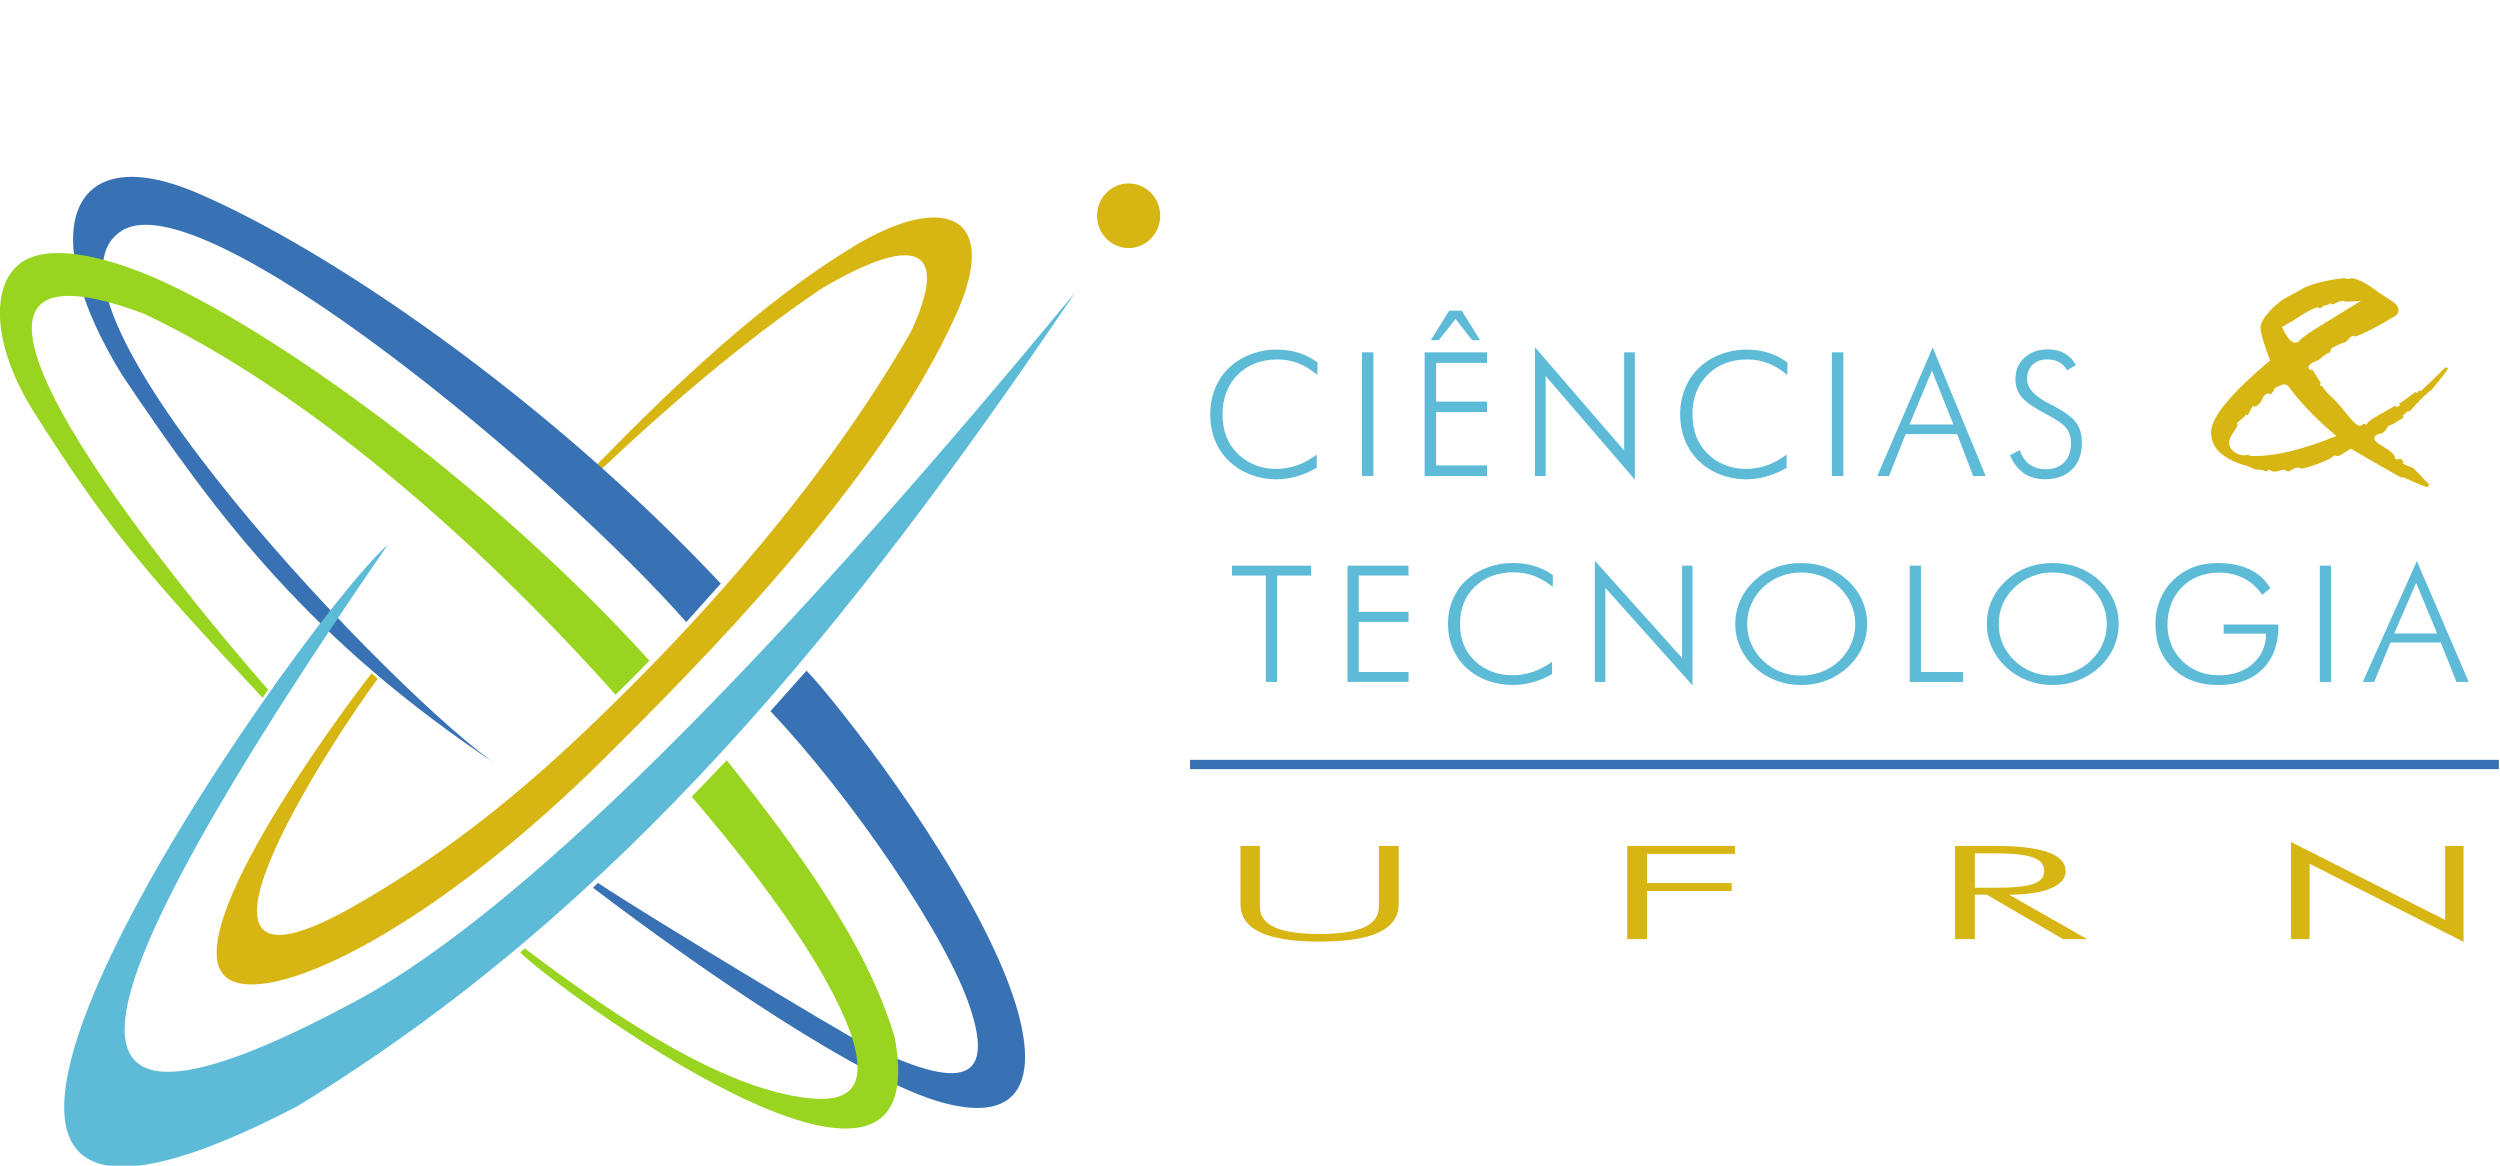 <?xml version="1.0" encoding="UTF-8" standalone="no"?>
<svg
   xmlns:dc="http://purl.org/dc/elements/1.1/"
   xmlns:cc="http://creativecommons.org/ns#"
   xmlns:rdf="http://www.w3.org/1999/02/22-rdf-syntax-ns#"
   xmlns:svg="http://www.w3.org/2000/svg"
   xmlns="http://www.w3.org/2000/svg"
   xmlns:sodipodi="http://sodipodi.sourceforge.net/DTD/sodipodi-0.dtd"
   xmlns:inkscape="http://www.inkscape.org/namespaces/inkscape"
   width="71.251mm"
   height="33.222mm"
   viewBox="0 0 71.251 33.222"
   version="1.1"
   id="svg1370"
   inkscape:version="1.0 (4035a4fb49, 2020-05-01)"
   sodipodi:docname="ECT_horiz.svg">
  <defs
     id="defs1364" />
  <sodipodi:namedview
     id="base"
     pagecolor="#ffffff"
     bordercolor="#666666"
     borderopacity="1.0"
     inkscape:pageopacity="0.0"
     inkscape:pageshadow="2"
     inkscape:zoom="1.4"
     inkscape:cx="59.497328"
     inkscape:cy="126.61619"
     inkscape:document-units="pt"
     inkscape:current-layer="layer1"
     inkscape:document-rotation="0"
     showgrid="false"
     fit-margin-top="5"
     fit-margin-left="0"
     fit-margin-right="0"
     fit-margin-bottom="0"
     lock-margins="false" />
  <g
     inkscape:label="Layer 1"
     inkscape:groupmode="layer"
     id="layer1"
     transform="translate(-71.941,-130.405)">
    <g
       id="g1332"
       transform="matrix(0.38,0,0,-0.38,65.146,228.338)">
      <path
         d="m 46.214,206.815 c -2.966,-3.95 -17.624,-26.018 -1.904,-17.123 6.173,3.493 11.685,7.705 17.472,13.214 9.206,8.738 18.099,18.985 24.389,29.868 2.801,5.937 0.952,7.805 -6.699,3.283 -5.976,-4.038 -11.679,-8.999 -16.447,-13.495 -0.134,0.144 -0.188,0.192 -0.346,0.336 5.761,5.911 12.348,12.164 19.183,16.312 6.835,4.148 11.161,2.429 7.675,-5.198 -5.7,-12.667 -19.76,-26.612 -26.028,-32.873 -12.834,-12.819 -24.537,-18.566 -28.192,-17.006 -5.142,2.195 7.961,19.929 10.432,23.09 0.17,-0.148 0.289,-0.241 0.465,-0.407"
         style="fill:#d7b513;fill-opacity:1;fill-rule:evenodd;stroke:none"
         id="path430" />
      <path
         d="m 55.257,200.293 c -14.001,9.306 -20.947,18.445 -28.222,29.309 -6.509,10.513 -4.207,17.861 5.645,13.639 9.852,-4.222 26.076,-15.261 39.262,-29.29 l -2.59,-2.891 c -9.745,11.078 -36.175,33.097 -42.286,29.383 -8.307,-5.048 21.103,-35.501 28.191,-40.151"
         style="fill:#3972b4;fill-opacity:1;fill-rule:evenodd;stroke:none"
         id="path432" />
      <path
         d="m 75.668,204.381 2.705,3.038 c 2.234,-2.319 11.056,-13.546 14.763,-22.483 2.845,-6.859 2.329,-11.783 -4.546,-9.92 -6.07,1.644 -18.15,9.975 -26.232,16.119 0.081,0.084 0.282,0.281 0.366,0.365 3.93,-2.613 18.317,-11.242 19.46,-11.816 6.557,-3.277 10.431,-3.909 8.576,2.087 -1.669,5.564 -9.263,16.458 -15.092,22.609"
         style="fill:#3972b4;fill-opacity:1;fill-rule:evenodd;stroke:none"
         id="path434" />
      <path
         d="m 20.437,226.796 c -3.098,4.901 -3.309,9.437 -1.054,11.16 1.99,1.52 6.043,0.621 9.7,-0.907 8.875,-3.707 25.487,-15.594 37.508,-28.88 -0.912,-0.915 -1.567,-1.637 -2.543,-2.552 -10.672,11.952 -23.409,22.908 -35.362,28.57 -20.946,7.852 3.037,-21.051 9.305,-28.19 -0.121,-0.146 -0.05,-0.1 -0.412,-0.616 -8.182,8.781 -11.311,12.189 -17.142,21.415"
         style="fill:#99d420;fill-opacity:1;fill-rule:evenodd;stroke:none"
         id="path436" />
      <path
         d="m 69.76,197.959 2.632,2.743 c 5.41,-6.826 10.458,-13.68 12.588,-20.767 3.381,-17.707 -26.125,4.204 -28.09,6.367 l 0.355,0.282 c 8.525,-6.455 14.818,-10.017 20.06,-11.048 3.553,-0.662 6.064,-0.194 4.332,4.816 -1.743,4.646 -5.955,10.675 -11.877,17.608"
         style="fill:#99d420;fill-opacity:1;fill-rule:evenodd;stroke:none"
         id="path438" />
      <path
         d="M 98.533,235.803 C 77.755,210.607 58.015,189.875 44.632,182.673 c -13.383,-7.202 -19.648,-7.561 -16.674,1.611 2.974,9.172 14.763,26.408 19.021,32.594 -6.97,-6.201 -46.584,-62.83 -6.815,-42.135 24.244,14.773 41.424,35.981 58.369,61.06"
         style="fill:#5dbbd7;fill-opacity:1;fill-rule:evenodd;stroke:none"
         id="path440" />
      <path
         d="m 102.531,243.962 c 1.307,0 2.368,-1.086 2.368,-2.424 0,-1.339 -1.06,-2.425 -2.368,-2.425 -1.307,0 -2.368,1.086 -2.368,2.425 0,1.339 1.06,2.424 2.368,2.424"
         style="fill:#d7b513;fill-opacity:1;fill-rule:evenodd;stroke:none"
         id="path442" />
      <path
         d="m 116.687,229.594 c -0.469,0.398 -0.947,0.69 -1.439,0.88 -0.492,0.191 -1.007,0.285 -1.549,0.285 -1.222,0 -2.214,-0.38 -2.979,-1.139 -0.764,-0.761 -1.146,-1.752 -1.146,-2.971 0,-0.614 0.093,-1.165 0.28,-1.654 0.187,-0.491 0.473,-0.925 0.857,-1.306 0.377,-0.372 0.811,-0.653 1.3,-0.848 0.489,-0.194 1.011,-0.292 1.571,-0.292 0.542,0 1.073,0.091 1.589,0.272 0.516,0.182 1.005,0.45 1.465,0.804 v -0.988 c -0.465,-0.279 -0.956,-0.493 -1.474,-0.642 -0.52,-0.149 -1.034,-0.225 -1.541,-0.225 -0.685,0 -1.34,0.121 -1.963,0.361 -0.624,0.24 -1.159,0.58 -1.607,1.014 -0.46,0.448 -0.809,0.966 -1.046,1.557 -0.236,0.592 -0.355,1.241 -0.355,1.946 0,0.692 0.121,1.338 0.365,1.937 0.243,0.601 0.593,1.118 1.049,1.552 0.443,0.426 0.976,0.761 1.604,1.001 0.626,0.24 1.276,0.361 1.952,0.361 0.602,0 1.159,-0.082 1.675,-0.244 0.513,-0.163 0.983,-0.406 1.403,-0.731 z m 3.345,-7.576 v 9.273 h 0.859 v -9.273 z m 4.7,0 v 9.273 h 4.68 v -0.791 h -3.821 v -2.901 h 3.821 v -0.791 h -3.821 v -3.997 h 3.821 v -0.791 z m 0.465,10.186 1.375,2.216 h 0.943 l 1.375,-2.216 h -0.595 l -1.245,1.583 -1.258,-1.583 z m 7.805,-10.186 v 9.667 l 6.694,-7.76 v 7.366 h 0.8 v -9.545 l -6.688,7.773 v -7.5 z m 18.928,7.576 c -0.469,0.398 -0.947,0.69 -1.438,0.88 -0.492,0.191 -1.007,0.285 -1.549,0.285 -1.223,0 -2.215,-0.38 -2.979,-1.139 -0.764,-0.761 -1.146,-1.752 -1.146,-2.971 0,-0.614 0.093,-1.165 0.28,-1.654 0.187,-0.491 0.474,-0.925 0.857,-1.306 0.377,-0.372 0.811,-0.653 1.3,-0.848 0.489,-0.194 1.011,-0.292 1.571,-0.292 0.542,0 1.073,0.091 1.589,0.272 0.515,0.182 1.005,0.45 1.465,0.804 v -0.988 c -0.465,-0.279 -0.956,-0.493 -1.474,-0.642 -0.52,-0.149 -1.033,-0.225 -1.54,-0.225 -0.685,0 -1.34,0.121 -1.963,0.361 -0.624,0.24 -1.159,0.58 -1.606,1.014 -0.46,0.448 -0.809,0.966 -1.047,1.557 -0.235,0.592 -0.355,1.241 -0.355,1.946 0,0.692 0.121,1.338 0.366,1.937 0.242,0.601 0.593,1.118 1.049,1.552 0.443,0.426 0.976,0.761 1.604,1.001 0.626,0.24 1.276,0.361 1.952,0.361 0.602,0 1.159,-0.082 1.674,-0.244 0.514,-0.163 0.983,-0.406 1.404,-0.731 z m 3.345,-7.576 v 9.273 h 0.86 v -9.273 z m 5.824,3.864 h 3.292 l -1.615,4.035 z m -2.415,-3.864 4.151,9.641 3.975,-9.641 h -0.937 l -1.205,3.141 H 160.81 l -1.252,-3.141 z m 9.949,1.559 0.738,0.387 c 0.137,-0.456 0.374,-0.809 0.712,-1.062 0.339,-0.251 0.745,-0.376 1.218,-0.376 0.598,0 1.065,0.173 1.399,0.519 0.337,0.346 0.505,0.826 0.505,1.438 0,0.448 -0.112,0.819 -0.339,1.116 -0.225,0.294 -0.712,0.638 -1.454,1.025 -0.952,0.495 -1.584,0.93 -1.899,1.306 -0.315,0.376 -0.472,0.828 -0.472,1.356 0,0.657 0.227,1.193 0.681,1.608 0.454,0.413 1.042,0.621 1.767,0.621 0.471,0 0.885,-0.097 1.236,-0.294 0.35,-0.197 0.635,-0.493 0.855,-0.884 l -0.665,-0.393 c -0.137,0.266 -0.333,0.469 -0.584,0.607 -0.251,0.141 -0.549,0.21 -0.895,0.21 -0.465,0 -0.835,-0.134 -1.11,-0.402 -0.275,-0.268 -0.412,-0.629 -0.412,-1.085 0,-0.651 0.546,-1.256 1.639,-1.818 0.198,-0.102 0.348,-0.179 0.452,-0.233 0.804,-0.437 1.342,-0.848 1.613,-1.232 0.271,-0.387 0.407,-0.889 0.407,-1.505 0,-0.833 -0.247,-1.492 -0.742,-1.981 -0.496,-0.486 -1.168,-0.731 -2.021,-0.731 -0.621,0 -1.15,0.151 -1.593,0.454 -0.441,0.301 -0.786,0.753 -1.036,1.352"
         style="fill:#5dbbd7;fill-opacity:1;fill-rule:nonzero;stroke:none"
         id="path444" />
      <path
         d="m 195.093,206.572 4.058,9.067 3.885,-9.067 h -0.915 l -1.179,2.955 h -3.773 l -1.223,-2.955 z m 2.36,3.634 h 3.218 l -1.579,3.794 z"
         style="fill:#5dbbd7;fill-opacity:1;fill-rule:nonzero;stroke:none"
         id="path446" />
      <path
         d="m 191.873,206.572 v 8.723 h 0.84 v -8.723 z"
         style="fill:#5dbbd7;fill-opacity:1;fill-rule:nonzero;stroke:none"
         id="path448" />
      <path
         d="m 187.548,213.102 c -0.372,0.547 -0.833,0.962 -1.381,1.244 -0.546,0.283 -1.163,0.423 -1.847,0.423 -1.146,0 -2.076,-0.366 -2.796,-1.096 -0.719,-0.73 -1.079,-1.678 -1.079,-2.841 0,-0.52 0.095,-1.01 0.286,-1.472 0.192,-0.462 0.472,-0.871 0.836,-1.228 0.37,-0.352 0.786,-0.618 1.242,-0.795 0.459,-0.177 0.963,-0.265 1.51,-0.265 1.034,0 1.876,0.289 2.526,0.864 0.648,0.576 0.983,1.328 0.999,2.257 h -3.185 v 0.685 h 4.107 v -0.096 c 0,-1.389 -0.403,-2.477 -1.206,-3.264 -0.803,-0.787 -1.908,-1.179 -3.317,-1.179 -1.402,0 -2.535,0.421 -3.402,1.263 -0.866,0.842 -1.299,1.946 -1.299,3.313 0,0.628 0.11,1.22 0.327,1.779 0.22,0.557 0.534,1.043 0.948,1.456 0.446,0.449 0.95,0.785 1.51,1.007 0.562,0.222 1.189,0.333 1.878,0.333 0.937,0 1.74,-0.161 2.41,-0.48 0.667,-0.319 1.184,-0.789 1.546,-1.409 z"
         style="fill:#5dbbd7;fill-opacity:1;fill-rule:nonzero;stroke:none"
         id="path450" />
      <path
         d="m 176.783,210.916 c 0,-0.617 -0.125,-1.2 -0.372,-1.755 -0.248,-0.554 -0.606,-1.048 -1.073,-1.481 -0.476,-0.437 -1.011,-0.768 -1.611,-0.999 -0.597,-0.227 -1.23,-0.341 -1.893,-0.341 -0.666,0 -1.296,0.114 -1.891,0.341 -0.597,0.23 -1.131,0.562 -1.602,0.999 -0.471,0.441 -0.829,0.938 -1.075,1.488 -0.248,0.55 -0.37,1.131 -0.37,1.748 0,0.624 0.122,1.212 0.37,1.767 0.245,0.553 0.604,1.051 1.075,1.492 0.463,0.431 0.993,0.761 1.585,0.982 0.594,0.223 1.229,0.333 1.908,0.333 0.681,0 1.319,-0.11 1.916,-0.336 0.595,-0.224 1.126,-0.552 1.588,-0.979 0.472,-0.441 0.83,-0.939 1.077,-1.492 0.246,-0.556 0.368,-1.143 0.368,-1.767 z m -4.949,-3.866 c 0.547,0 1.064,0.095 1.553,0.287 0.489,0.189 0.927,0.468 1.32,0.834 0.384,0.368 0.676,0.789 0.881,1.258 0.204,0.472 0.306,0.966 0.306,1.487 0,0.524 -0.101,1.019 -0.304,1.486 -0.203,0.467 -0.496,0.887 -0.883,1.259 -0.384,0.366 -0.82,0.645 -1.311,0.835 -0.489,0.191 -1.01,0.286 -1.562,0.286 -0.549,0 -1.064,-0.095 -1.548,-0.286 -0.485,-0.189 -0.922,-0.469 -1.314,-0.835 -0.388,-0.376 -0.68,-0.797 -0.883,-1.259 -0.202,-0.463 -0.303,-0.957 -0.303,-1.486 0,-0.524 0.102,-1.019 0.303,-1.487 0.203,-0.466 0.495,-0.887 0.883,-1.258 0.388,-0.37 0.82,-0.648 1.3,-0.838 0.48,-0.189 1.002,-0.283 1.561,-0.283"
         style="fill:#5dbbd7;fill-opacity:1;fill-rule:nonzero;stroke:none"
         id="path452" />
      <path
         d="m 161.113,206.572 v 8.723 h 0.84 v -7.978 h 3.166 v -0.745 z"
         style="fill:#5dbbd7;fill-opacity:1;fill-rule:nonzero;stroke:none"
         id="path454" />
      <path
         d="m 157.918,210.916 c 0,-0.617 -0.125,-1.2 -0.373,-1.755 -0.247,-0.554 -0.606,-1.048 -1.072,-1.481 -0.476,-0.437 -1.013,-0.768 -1.612,-0.999 -0.596,-0.227 -1.228,-0.341 -1.892,-0.341 -0.665,0 -1.296,0.114 -1.891,0.341 -0.596,0.23 -1.131,0.562 -1.602,0.999 -0.472,0.441 -0.829,0.938 -1.074,1.488 -0.248,0.55 -0.372,1.131 -0.372,1.748 0,0.624 0.123,1.212 0.372,1.767 0.245,0.553 0.602,1.051 1.074,1.492 0.463,0.431 0.992,0.761 1.585,0.982 0.594,0.223 1.23,0.333 1.908,0.333 0.68,0 1.32,-0.11 1.915,-0.336 0.597,-0.224 1.126,-0.552 1.59,-0.979 0.471,-0.441 0.829,-0.939 1.076,-1.492 0.245,-0.556 0.369,-1.143 0.369,-1.767 z m -4.949,-3.866 c 0.547,0 1.064,0.095 1.552,0.287 0.49,0.189 0.929,0.468 1.321,0.834 0.383,0.368 0.675,0.789 0.88,1.258 0.204,0.472 0.305,0.966 0.305,1.487 0,0.524 -0.101,1.019 -0.303,1.486 -0.203,0.467 -0.495,0.887 -0.883,1.259 -0.384,0.366 -0.821,0.645 -1.311,0.835 -0.49,0.191 -1.01,0.286 -1.562,0.286 -0.549,0 -1.063,-0.095 -1.549,-0.286 -0.483,-0.189 -0.921,-0.469 -1.313,-0.835 -0.387,-0.376 -0.681,-0.797 -0.883,-1.259 -0.202,-0.463 -0.303,-0.957 -0.303,-1.486 0,-0.524 0.1,-1.019 0.303,-1.487 0.202,-0.466 0.497,-0.887 0.883,-1.258 0.388,-0.37 0.821,-0.648 1.3,-0.838 0.481,-0.189 1.002,-0.283 1.562,-0.283"
         style="fill:#5dbbd7;fill-opacity:1;fill-rule:nonzero;stroke:none"
         id="path456" />
      <path
         d="m 137.496,206.572 v 9.093 l 6.543,-7.299 v 6.928 h 0.781 v -8.979 l -6.536,7.311 v -7.055 z"
         style="fill:#5dbbd7;fill-opacity:1;fill-rule:nonzero;stroke:none"
         id="path458" />
      <path
         d="m 134.338,213.698 c -0.459,0.374 -0.926,0.649 -1.406,0.827 -0.48,0.179 -0.984,0.269 -1.514,0.269 -1.195,0 -2.164,-0.357 -2.912,-1.071 -0.748,-0.716 -1.12,-1.647 -1.12,-2.794 0,-0.577 0.09,-1.096 0.274,-1.556 0.183,-0.462 0.463,-0.871 0.837,-1.228 0.368,-0.35 0.793,-0.614 1.271,-0.797 0.478,-0.183 0.989,-0.274 1.536,-0.274 0.529,0 1.048,0.085 1.552,0.256 0.504,0.171 0.982,0.423 1.432,0.757 v -0.929 c -0.455,-0.262 -0.935,-0.464 -1.441,-0.604 -0.508,-0.14 -1.01,-0.211 -1.505,-0.211 -0.67,0 -1.31,0.114 -1.919,0.34 -0.61,0.226 -1.133,0.545 -1.57,0.954 -0.45,0.421 -0.79,0.909 -1.023,1.464 -0.23,0.557 -0.347,1.168 -0.347,1.83 0,0.651 0.118,1.259 0.357,1.822 0.237,0.566 0.58,1.052 1.025,1.46 0.433,0.401 0.954,0.716 1.568,0.942 0.612,0.226 1.247,0.34 1.908,0.34 0.588,0 1.133,-0.077 1.637,-0.23 0.502,-0.153 0.961,-0.382 1.372,-0.687 z"
         style="fill:#5dbbd7;fill-opacity:1;fill-rule:nonzero;stroke:none"
         id="path460" />
      <path
         d="m 118.948,206.572 v 8.723 h 4.574 v -0.744 h -3.735 v -2.729 h 3.735 v -0.744 h -3.735 v -3.76 h 3.735 v -0.745 z"
         style="fill:#5dbbd7;fill-opacity:1;fill-rule:nonzero;stroke:none"
         id="path462" />
      <path
         d="m 112.826,206.572 v 7.978 h -2.543 v 0.744 h 5.933 v -0.744 h -2.55 v -7.978 z"
         style="fill:#5dbbd7;fill-opacity:1;fill-rule:nonzero;stroke:none"
         id="path464" />
      <path
         d="m 193.119,225.018 c -1.476,1.214 -2.694,2.478 -3.652,3.788 -0.019,0.014 -0.125,0.049 -0.317,0.106 -0.287,-0.141 -0.508,-0.24 -0.661,-0.297 -0.019,-0.113 -0.115,-0.269 -0.288,-0.467 l -0.201,0.064 c -0.192,-0.028 -0.335,-0.163 -0.431,-0.403 -0.115,-0.283 -0.297,-0.482 -0.546,-0.595 l -0.173,0.064 c -0.192,-0.312 -0.316,-0.545 -0.374,-0.701 l -0.144,0.043 c -0.134,-0.17 -0.355,-0.375 -0.662,-0.616 l 0.029,-0.17 c -0.019,-0.099 -0.129,-0.29 -0.331,-0.574 -0.201,-0.283 -0.302,-0.538 -0.302,-0.764 0,-0.227 0.11,-0.435 0.331,-0.626 0.22,-0.191 0.493,-0.294 0.82,-0.308 l 0.23,0.043 c 0.096,-0.011 0.183,-0.039 0.259,-0.085 h 0.374 c 1.553,0 3.566,0.499 6.039,1.501 z m 8.368,5.062 c 0,-0.071 -0.412,-0.609 -1.237,-1.614 -0.307,-0.17 -0.882,-0.736 -1.725,-1.699 l 0.028,0.085 -0.028,0.085 -0.432,-0.382 0.058,-0.148 c -0.173,-0.113 -0.431,-0.276 -0.776,-0.489 -0.134,-0.043 -0.268,-0.099 -0.403,-0.17 -0.058,-0.198 -0.202,-0.375 -0.432,-0.531 -0.383,-0.042 -0.575,-0.177 -0.575,-0.404 0,-0.141 0.24,-0.35 0.719,-0.626 0.479,-0.276 0.757,-0.528 0.834,-0.754 l -0.029,-0.085 0.23,-0.106 0.144,0.085 c 0.134,-0.057 0.221,-0.135 0.259,-0.234 l -0.029,-0.106 c 0.02,-0.071 0.278,-0.191 0.777,-0.361 l 1.208,-1.253 c -0.038,-0.099 -0.086,-0.163 -0.143,-0.191 -0.249,0.057 -0.853,0.304 -1.812,0.744 l -0.173,-0.021 c -1.668,0.949 -3.02,1.728 -4.055,2.336 0.038,-0.014 0.144,-0.071 0.316,-0.17 l -0.834,-0.51 -0.173,-0.043 -0.23,0.043 c -0.134,-0.085 -0.269,-0.177 -0.403,-0.276 -0.748,-0.34 -1.428,-0.581 -2.042,-0.722 l -0.287,0.085 c -0.173,-0.015 -0.331,-0.068 -0.474,-0.16 -0.144,-0.092 -0.235,-0.138 -0.273,-0.138 l -0.317,0.149 -0.604,-0.149 h -0.115 c -0.096,0 -0.178,0.025 -0.245,0.074 -0.067,0.049 -0.12,0.074 -0.158,0.074 l -0.202,-0.149 c -0.192,0.099 -0.383,0.149 -0.575,0.149 -0.019,0 -0.058,0 -0.115,0 -0.134,0 -0.364,0.085 -0.69,0.255 -1.841,0.496 -2.761,1.342 -2.761,2.546 0,1.101 1.476,2.899 4.428,5.388 -0.479,1.256 -0.719,2.092 -0.719,2.502 0,0.28 0.221,0.669 0.662,1.165 0.498,0.552 1.064,0.977 1.696,1.274 0.327,0.166 0.642,0.343 0.949,0.527 0.786,0.34 1.774,0.573 2.962,0.701 l 0.345,-0.064 0.23,0.064 c 0.498,-0.057 1.189,-0.425 2.07,-1.105 0.307,-0.198 0.623,-0.404 0.949,-0.616 0.327,-0.212 0.489,-0.439 0.489,-0.68 0,-0.17 -0.077,-0.311 -0.23,-0.425 -0.211,-0.113 -0.412,-0.234 -0.604,-0.361 -1.4,-0.793 -2.234,-1.189 -2.502,-1.189 -0.019,0 -0.029,0.007 -0.029,0.021 v 0.043 c -0.115,-0.014 -0.22,-0.078 -0.316,-0.191 -0.153,-0.17 -0.249,-0.269 -0.288,-0.297 -0.249,-0.043 -0.604,-0.198 -1.064,-0.467 -0.038,-0.085 -0.067,-0.155 -0.086,-0.212 l 0.029,-0.064 c -0.287,-0.099 -0.585,-0.297 -0.891,-0.595 -0.518,-0.17 -0.776,-0.361 -0.776,-0.574 0,-0.113 0.105,-0.17 0.316,-0.17 0.403,-0.651 0.604,-0.97 0.604,-0.956 v -0.021 l -0.057,-0.191 0.115,-0.043 0.058,0.021 c 0.077,-0.198 0.292,-0.461 0.647,-0.786 0.354,-0.325 0.8,-0.828 1.337,-1.508 0.364,-0.467 0.652,-0.701 0.863,-0.701 0.058,0 0.144,0.049 0.259,0.149 l 0.23,-0.064 c 0.038,0.142 0.259,0.333 0.661,0.574 0.518,0.297 1.026,0.588 1.524,0.871 v -0.064 l 0.086,-0.064 c 0.076,0.029 0.163,0.078 0.259,0.149 l -0.144,0.064 c 0.268,0.184 0.69,0.488 1.265,0.913 l 0.173,-0.064 0.057,0.128 v 0.043 h 0.058 l 0.115,-0.043 c 0.537,0.496 1.16,1.097 1.869,1.805 z m -6.528,5.076 c -0.613,-0.043 -0.93,-0.064 -0.949,-0.064 -0.172,0 -0.288,0.021 -0.345,0.064 h -0.058 c -0.153,0 -0.311,-0.046 -0.474,-0.138 -0.163,-0.092 -0.283,-0.138 -0.36,-0.138 l -0.115,0.106 c -0.077,-0.071 -0.172,-0.127 -0.288,-0.17 l -0.086,0.021 c -0.077,-0.028 -0.153,-0.074 -0.23,-0.138 -0.077,-0.064 -0.134,-0.096 -0.173,-0.096 -0.038,0 -0.096,0.021 -0.173,0.064 -0.384,-0.085 -1.006,-0.425 -1.869,-1.02 -0.173,-0.071 -0.441,-0.227 -0.805,-0.467 0.345,-0.737 0.662,-1.126 0.949,-1.169 l 0.288,0.064 c 0.096,0.18 0.556,0.531 1.38,1.048 1.112,0.683 2.214,1.363 3.307,2.032"
         style="fill:#d7b513;fill-opacity:1;fill-rule:nonzero;stroke:none"
         id="path466" />
      <path
         d="m 107.137,200.73 h 98.161 v -0.697 h -98.161 z"
         style="fill:#3972b4;fill-opacity:1;fill-rule:evenodd;stroke:none"
         id="path468" />
      <path
         d="m 110.917,194.273 h 1.46 v -4.563 c 0,-0.691 0.369,-1.204 1.103,-1.54 0.735,-0.336 1.86,-0.503 3.374,-0.503 1.495,0 2.61,0.168 3.344,0.503 0.734,0.336 1.103,0.849 1.103,1.54 v 4.563 h 1.484 v -4.358 c 0,-0.945 -0.491,-1.652 -1.472,-2.118 -0.981,-0.466 -2.465,-0.699 -4.458,-0.699 -1.997,0 -3.484,0.233 -4.465,0.699 -0.982,0.466 -1.472,1.173 -1.472,2.118 z m 29.008,-6.989 v 6.989 h 8.08 v -0.596 h -6.596 v -2.187 h 6.353 v -0.596 h -6.353 v -3.609 z m 26.071,6.435 v -2.583 h 1.495 c 1.381,0 2.343,0.095 2.891,0.284 0.544,0.191 0.818,0.512 0.818,0.968 0,0.481 -0.281,0.821 -0.848,1.025 -0.563,0.203 -1.518,0.306 -2.861,0.306 z m 8.426,-6.435 h -1.807 l -5.728,3.332 h -0.89 v -3.332 h -1.483 v 6.989 h 2.997 c 1.769,0 3.093,-0.158 3.975,-0.473 0.878,-0.314 1.32,-0.792 1.32,-1.432 0,-0.544 -0.376,-0.973 -1.13,-1.284 -0.757,-0.311 -1.796,-0.468 -3.115,-0.468 z m 15.291,0 v 7.286 l 11.556,-5.848 v 5.552 h 1.381 v -7.194 l -11.545,5.858 v -5.653 z"
         style="fill:#d7b513;fill-opacity:1;fill-rule:nonzero;stroke:none"
         id="path470" />
    </g>
  </g>
</svg>
